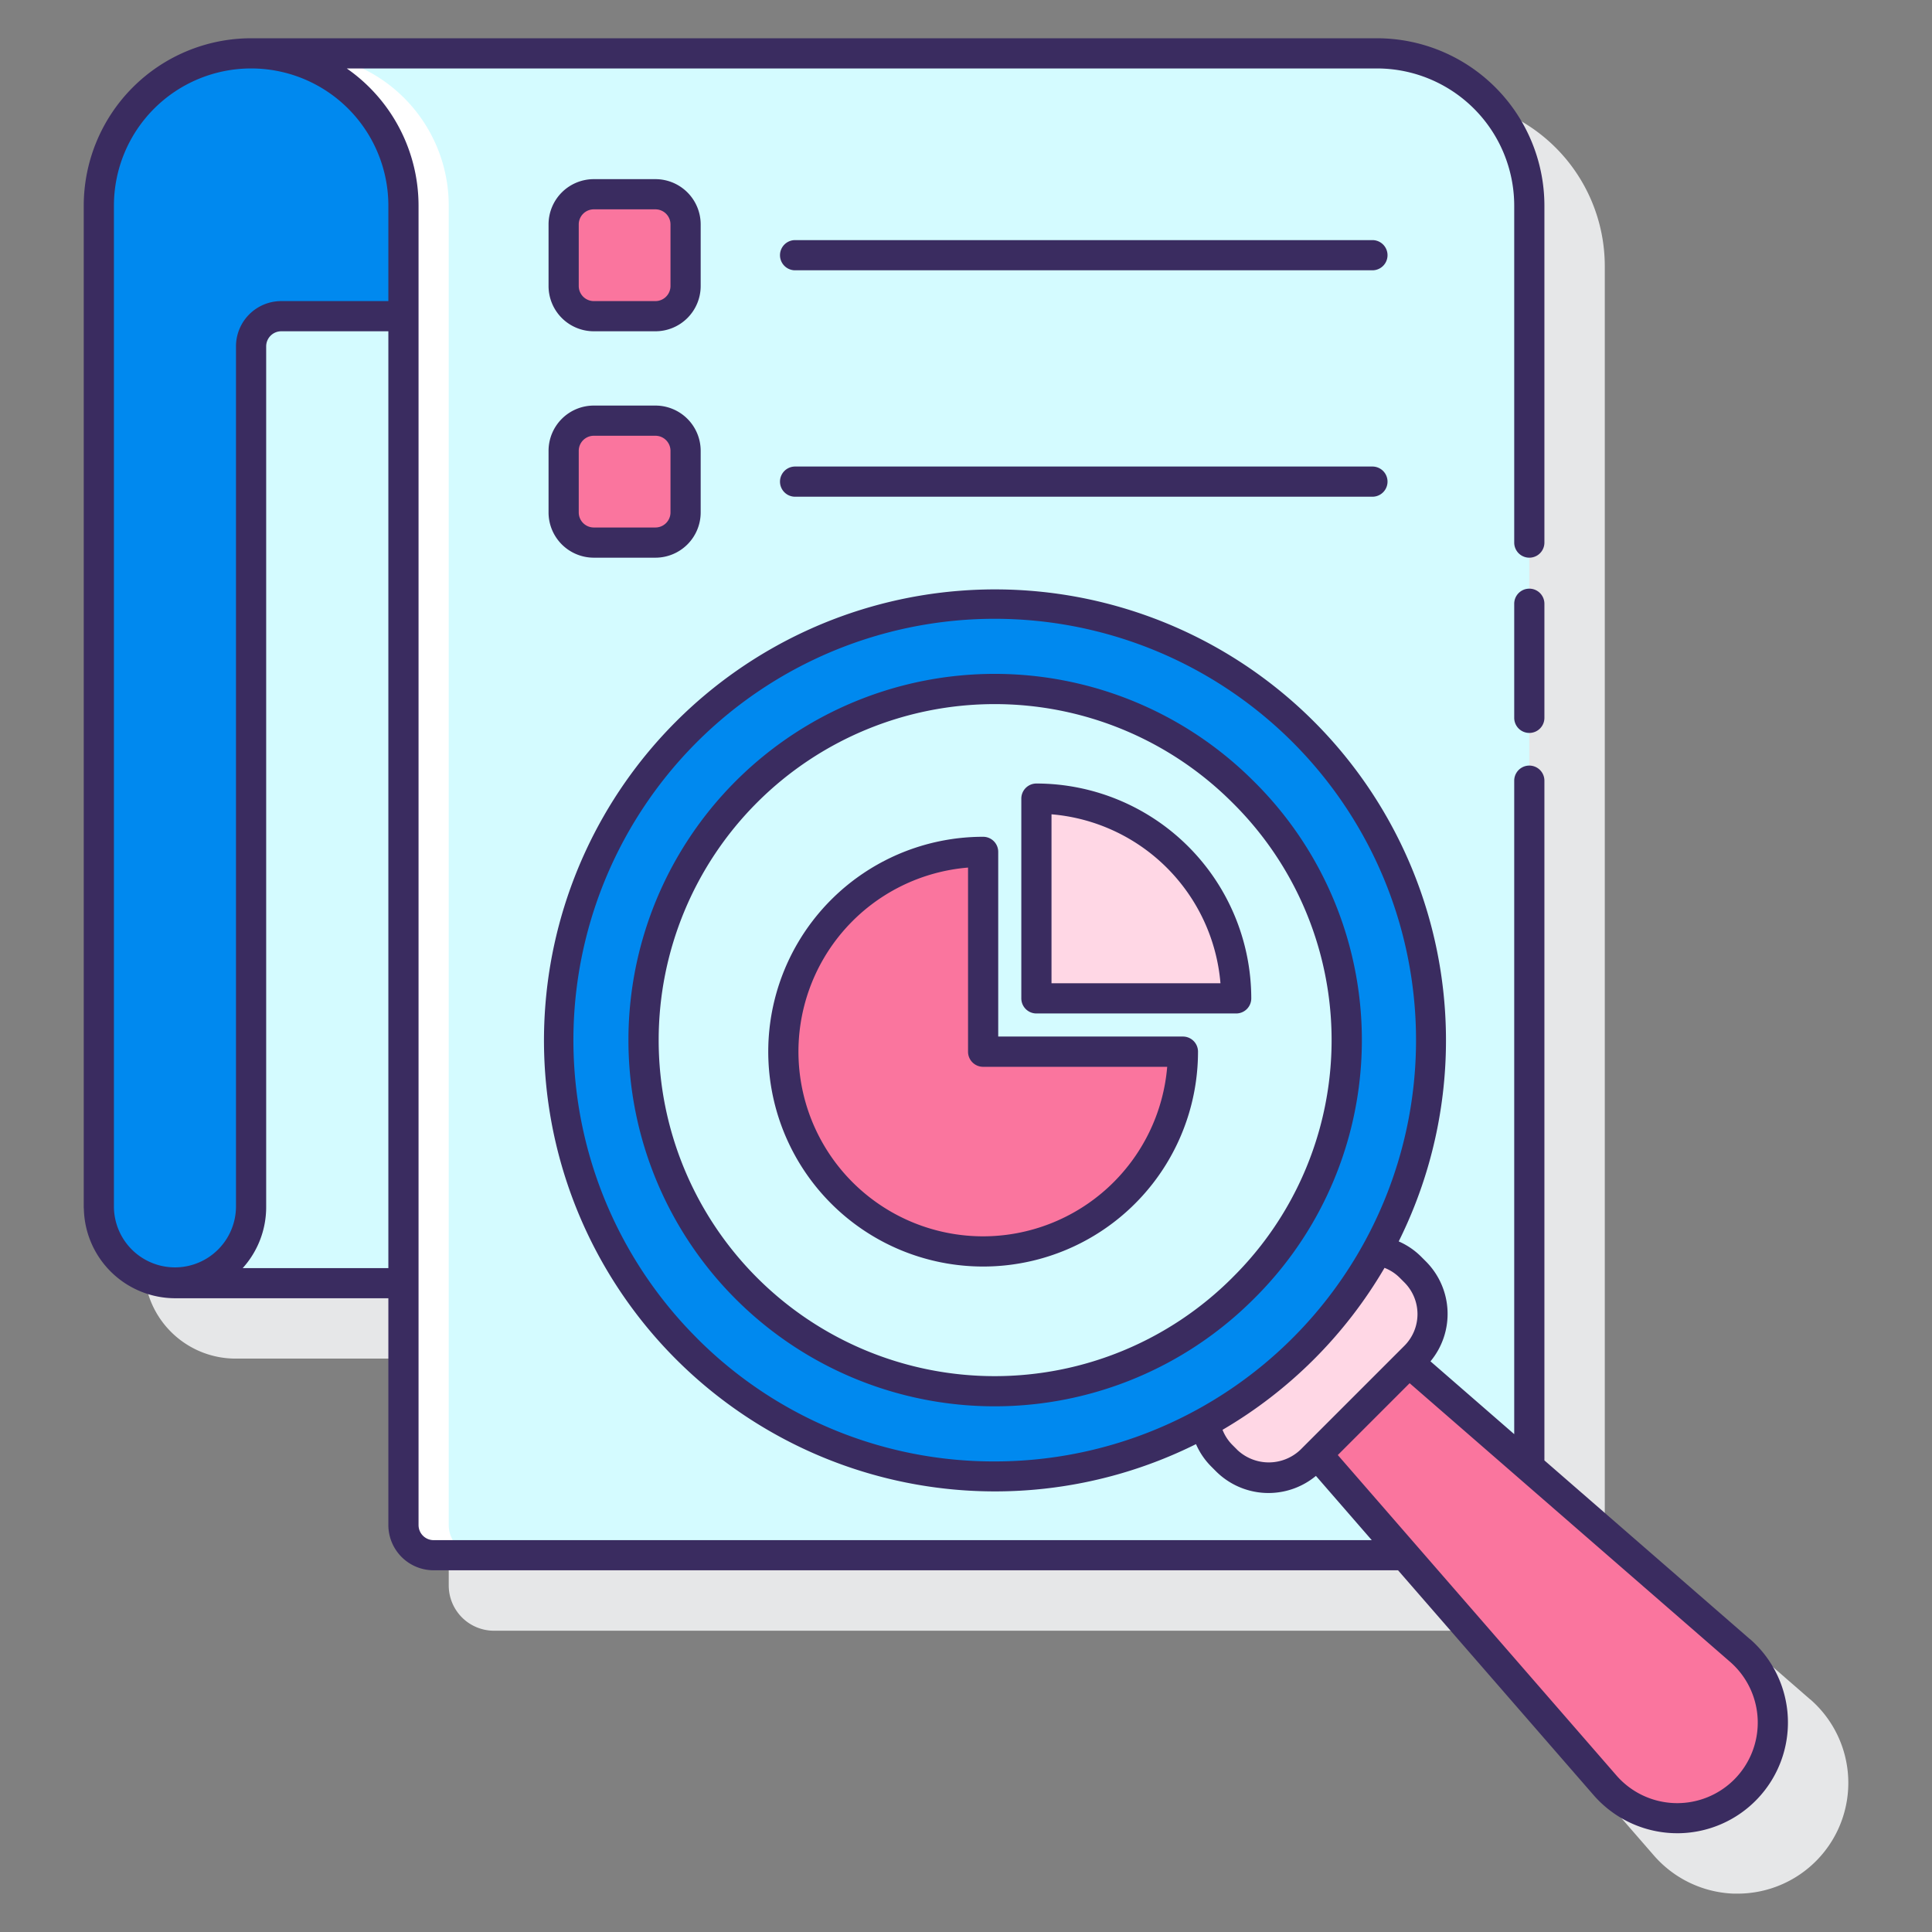 <svg height="512" viewBox="0 0 128 128" width="512" xmlns="http://www.w3.org/2000/svg"><rect x="0" y="0" width="128" height="128" fill="#808080" stroke="none"/><path d="m119.933 112.593-13.612-11.837v-83.135a11.1 11.1 0 0 0 -11.086-11.086h-74.6a11.1 11.1 0 0 0 -11.087 11.091v25.96.014 40.37a1.034 1.034 0 0 0 .006.108 6.057 6.057 0 0 0 6.038 5.933h14.138v15.029a3 3 0 0 0 3 3h63.894l12.959 14.9a7.365 7.365 0 0 0 5.281 2.518h.253a7.336 7.336 0 0 0 4.816-12.872z" fill="#e6e7e8"/><path d="m101.321 13.621a10.086 10.086 0 0 0 -10.086-10.086h-74.6a10.091 10.091 0 0 1 10.095 10.091v87.413a2 2 0 0 0 2 2h70.591a2 2 0 0 0 2-2z" fill="#d4fbff"/><path d="m29.73 101.039v-87.413a10.091 10.091 0 0 0 -10.091-10.091h-3a10.091 10.091 0 0 1 10.091 10.091v87.413a2 2 0 0 0 2 2h3a2 2 0 0 1 -2-2z" fill="#fff"/><path d="m6.545 39.6v40.37.033z" fill="#fa759e"/><path d="m16.639 3.535a10.091 10.091 0 0 0 -10.091 10.091v66.374a5.044 5.044 0 0 0 5.042 5.013h15.14v-71.387a10.091 10.091 0 0 0 -10.091-10.091z" fill="#0089ef"/><path d="m11.59 85.016a5.046 5.046 0 0 0 5.046-5.046v-57.023a2 2 0 0 1 2-2h8.094v64.069z" fill="#d4fbff"/><path d="m115.277 109.347-21.932-19.071-6.079 6.078 19.072 21.933a6.337 6.337 0 1 0 8.939-8.94z" fill="#fa759e"/><path d="m93.744 84.262-.315-.315a3.937 3.937 0 0 0 -2.2-1.1 28.889 28.889 0 0 1 -11.4 11.4 3.938 3.938 0 0 0 1.1 2.194l.315.315a3.97 3.97 0 0 0 5.615 0l6.877-6.876a3.971 3.971 0 0 0 .008-5.618z" fill="#ffd7e5"/><circle cx="65.9" cy="68.91" fill="#0089ef" r="28.914"/><circle cx="65.9" cy="68.91" fill="#d4fbff" r="23.262"/><path d="m68.665 52.91v13.235h13.235a13.235 13.235 0 0 0 -13.235-13.235z" fill="#ffd7e5"/><path d="m65.135 56.439a13.236 13.236 0 1 0 13.235 13.235h-13.235z" fill="#fa759e"/><rect fill="#fa759e" height="8.078" rx="2" width="8.078" x="37.344" y="12.869"/><rect fill="#fa759e" height="8.078" rx="2" width="8.078" x="37.344" y="27.869"/><g fill="#3a2c60"><path d="m101.321 39a1 1 0 0 0 -1 1v7.559a1 1 0 1 0 2 0v-7.559a1 1 0 0 0 -1-1z"/><path d="m115.933 108.593-13.612-11.837v-45.034a1 1 0 0 0 -2 0v43.295l-5.548-4.825a4.921 4.921 0 0 0 -.322-6.637l-.315-.315a4.829 4.829 0 0 0 -1.468-.993 29.88 29.88 0 1 0 -13.43 13.43 4.8 4.8 0 0 0 .993 1.468l.314.315a4.923 4.923 0 0 0 6.638.322l3.7 4.257h-62.153a1 1 0 0 1 -1-1v-87.413a11.082 11.082 0 0 0 -4.756-9.091h68.261a9.1 9.1 0 0 1 9.086 9.086v22.327a1 1 0 1 0 2 0v-22.327a11.1 11.1 0 0 0 -11.086-11.086h-74.6a11.1 11.1 0 0 0 -11.087 11.091v25.958.017 40.369a1.068 1.068 0 0 0 .008.122 6.056 6.056 0 0 0 6.037 5.92h14.137v15.023a3 3 0 0 0 3 3h63.894l12.959 14.9a7.358 7.358 0 0 0 5.281 2.517c.085 0 .169.005.253.005a7.336 7.336 0 0 0 4.816-12.872zm-108.385-28.593v-66.374a9.091 9.091 0 0 1 18.182 0v6.322h-7.095a3 3 0 0 0 -3 3v57.022a4.044 4.044 0 0 1 -8.087.03zm10.087-.033v-57.019a1 1 0 0 1 1-1h7.095v62.068h-9.651a6.028 6.028 0 0 0 1.556-4.046zm28.527 8.677a27.913 27.913 0 1 1 19.738 8.179 27.731 27.731 0 0 1 -19.738-8.176zm35.8 7.4-.315-.315a2.907 2.907 0 0 1 -.65-1 29.935 29.935 0 0 0 10.731-10.73 2.914 2.914 0 0 1 1 .649l.315.315a2.971 2.971 0 0 1 0 4.2l-6.883 6.883a3.04 3.04 0 0 1 -4.2 0zm32.931 21.856a5.337 5.337 0 0 1 -7.8-.272l-18.46-21.228 4.759-4.759 21.229 18.459a5.337 5.337 0 0 1 .272 7.8z"/><path d="m83.056 51.753a24.263 24.263 0 1 0 0 34.312 24.108 24.108 0 0 0 0-34.312zm-1.414 32.9a22.262 22.262 0 1 1 0-31.484 22.118 22.118 0 0 1 0 31.482z"/><path d="m68.665 51.91a1 1 0 0 0 -1 1v13.235a1 1 0 0 0 1 1h13.235a1 1 0 0 0 1-1 14.251 14.251 0 0 0 -14.235-14.235zm1 13.235v-11.195a12.256 12.256 0 0 1 11.194 11.195z"/><path d="m78.371 68.674h-12.236v-12.235a1 1 0 0 0 -1-1 14.236 14.236 0 1 0 14.236 14.235 1 1 0 0 0 -1-1zm-13.236 13.236a12.236 12.236 0 0 1 -1-24.431v12.2a1 1 0 0 0 1 1h12.195a12.253 12.253 0 0 1 -12.195 11.231z"/><path d="m46.422 14.869a3 3 0 0 0 -3-3h-4.079a3 3 0 0 0 -3 3v4.079a3 3 0 0 0 3 3h4.079a3 3 0 0 0 3-3zm-2 4.079a1 1 0 0 1 -1 1h-4.079a1 1 0 0 1 -1-1v-4.079a1 1 0 0 1 1-1h4.079a1 1 0 0 1 1 1z"/><path d="m90.927 15.908h-38.25a1 1 0 1 0 0 2h38.25a1 1 0 0 0 0-2z"/><path d="m43.422 26.87h-4.079a3 3 0 0 0 -3 3v4.078a3 3 0 0 0 3 3h4.079a3 3 0 0 0 3-3v-4.078a3 3 0 0 0 -3-3zm1 7.078a1 1 0 0 1 -1 1h-4.079a1 1 0 0 1 -1-1v-4.078a1 1 0 0 1 1-1h4.079a1 1 0 0 1 1 1z"/><path d="m90.927 30.909h-38.25a1 1 0 0 0 0 2h38.25a1 1 0 0 0 0-2z"/></g></svg>